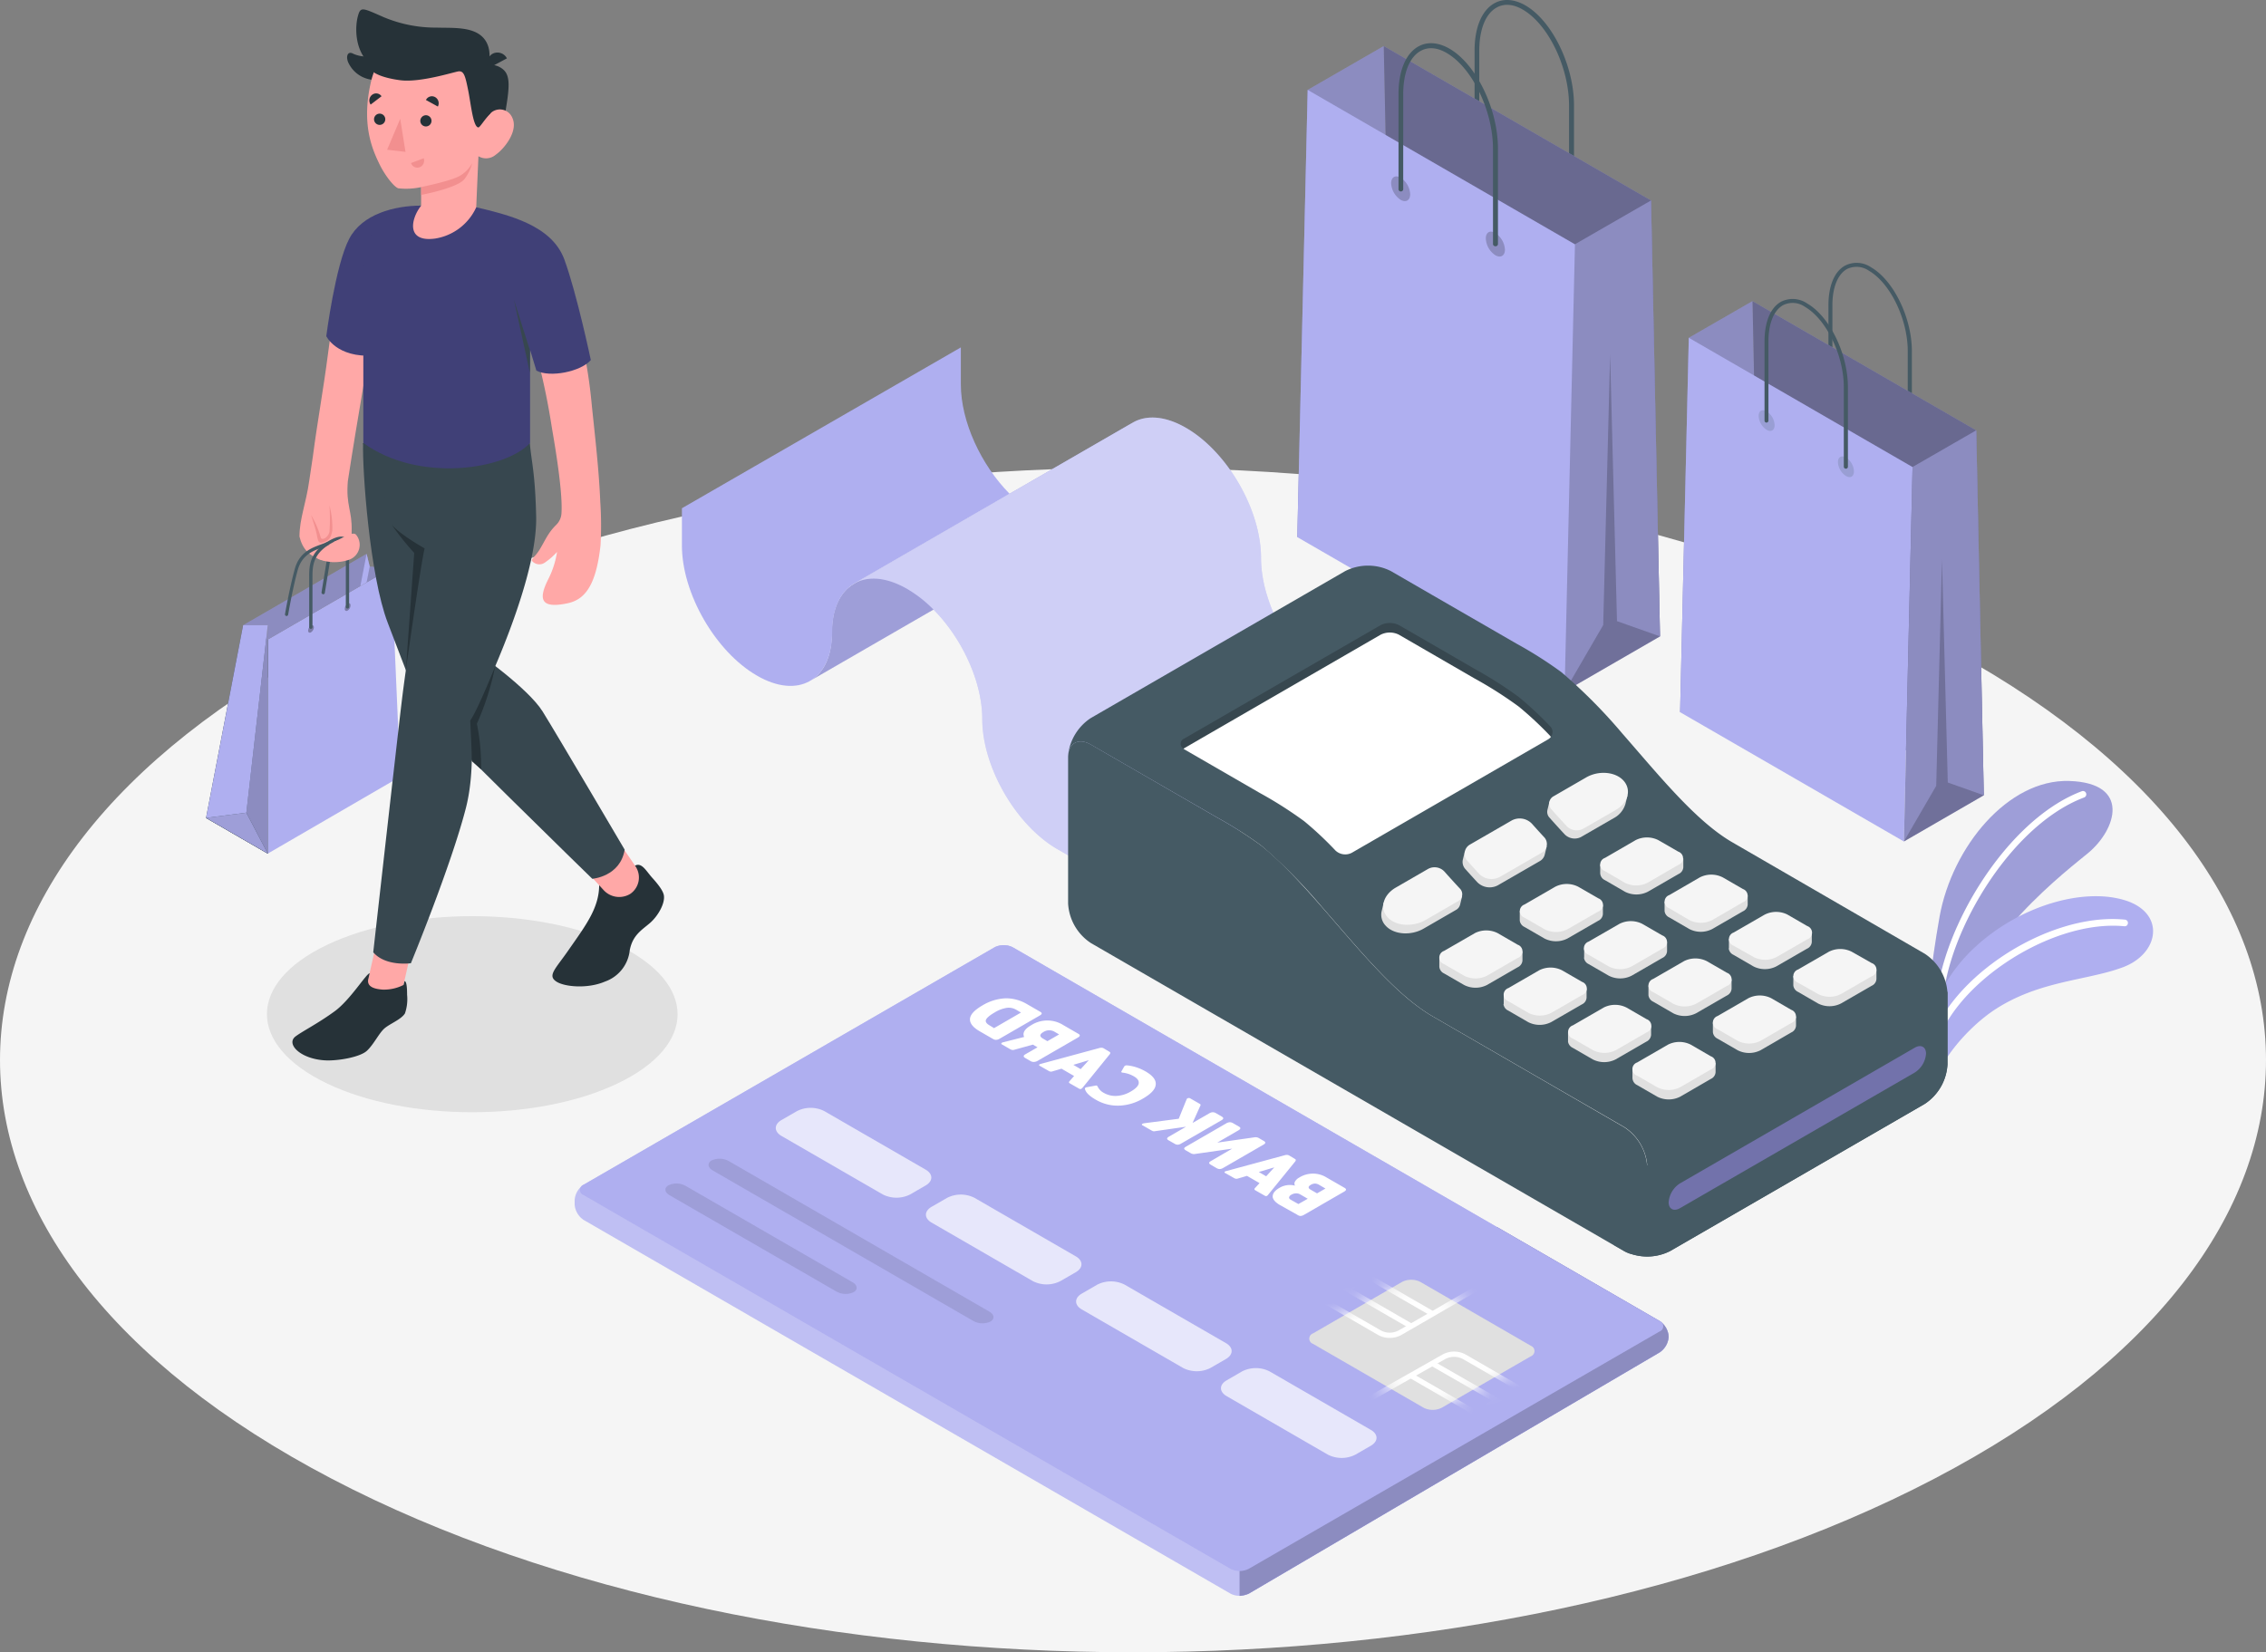 <svg width="133" height="97" fill="none" xmlns="http://www.w3.org/2000/svg"><rect width="100%" height="100%" fill="#808080" stroke="none"/><path d="M113.523 86.816c-25.971 13.578-68.075 13.578-94.046 0-25.97-13.578-25.968-35.594 0-49.173 25.968-13.578 68.075-13.578 94.046 0 25.971 13.579 25.968 35.604 0 49.173z" fill="#F5F5F5"/><path d="M36.242 63.609c-4.71 2.249-12.351 2.249-17.047 0-4.696-2.25-4.711-5.895 0-8.14 4.711-2.246 12.352-2.246 17.047 0 4.696 2.245 4.712 5.894 0 8.14z" fill="#E0E0E0"/><path d="M92.245 11.908a.14.14 0 0 0 .139-.137V6.187c0-2.33-1.28-4.963-2.852-5.87-.657-.378-1.31-.421-1.84-.114-.729.419-1.144 1.43-1.144 2.77v5.55a.134.134 0 0 0 .136.137.136.136 0 0 0 .14-.137v-5.54c0-1.241.365-2.172 1.007-2.532.446-.257.986-.217 1.55.115 1.494.865 2.712 3.39 2.712 5.63v5.584a.135.135 0 0 0 .048.097.138.138 0 0 0 .104.03z" fill="#455A64"/><path d="m76.143 31.532.61-26.254 4.464-2.575.53 25.593-5.604 3.236z" fill="#AFAFF0"/><path d="m76.143 31.532.61-26.254 4.464-2.575.53 25.593-5.604 3.236z" fill="#000" opacity=".2"/><path d="m96.906 11.771.527 25.59-15.686-9.065-.53-25.593 15.69 9.068z" fill="#AFAFF0"/><path d="m96.906 11.771.527 25.59-15.686-9.065-.53-25.593 15.69 9.068z" fill="#000" opacity=".4"/><path d="m92.44 14.343-.608 26.254-15.69-9.065.611-26.254 15.687 9.065zM96.906 11.771l-4.466 2.572-.608 26.254 5.601-3.236-.527-25.59z" fill="#AFAFF0"/><path d="m96.906 11.771-4.466 2.572-.608 26.254 5.601-3.236-.527-25.59z" fill="#000" opacity=".2"/><path opacity=".2" d="m91.832 40.597 2.266-3.9.406-15.877.403 15.645 2.526.896-5.6 3.236zM87.77 13.685a1.24 1.24 0 0 1 .56.971c0 .357-.251.506-.56.329a1.24 1.24 0 0 1-.562-.99c0-.356.251-.505.561-.31zM82.209 10.43a1.241 1.241 0 0 1 .56.972c0 .36-.25.506-.56.329a1.24 1.24 0 0 1-.558-.971c0-.36.248-.506.558-.33z" fill="#000"/><path d="M87.769 14.457a.139.139 0 0 0 .152-.152V8.723c0-2.327-1.28-4.964-2.849-5.867-.66-.381-1.314-.422-1.84-.118-.73.422-1.148 1.434-1.148 2.774v5.568a.139.139 0 0 0 .08.148.139.139 0 0 0 .164-.036.139.139 0 0 0 .032-.112V5.533c0-1.241.366-2.172 1.008-2.535.446-.257.988-.217 1.55.118 1.493.862 2.711 3.388 2.711 5.627v5.584a.14.14 0 0 0 .14.13zM112.097 25.38a.116.116 0 0 0 .118-.114v-4.654c0-1.951-1.073-4.153-2.387-4.914a1.5 1.5 0 0 0-1.55-.096c-.619.35-.96 1.198-.96 2.32v4.654a.112.112 0 0 0 .04.07.116.116 0 0 0 .152 0 .117.117 0 0 0 .04-.07v-4.653c0-1.04.31-1.812.843-2.122a1.275 1.275 0 0 1 1.311.1c1.24.722 2.269 2.834 2.269 4.711v4.654c0 .016.003.031.01.046a.116.116 0 0 0 .067.063.115.115 0 0 0 .047.005z" fill="#455A64"/><path d="m98.611 41.81.511-21.98 3.738-2.152.444 21.423-4.693 2.709z" fill="#AFAFF0"/><path d="m98.611 41.81.511-21.98 3.738-2.152.444 21.423-4.693 2.709z" fill="#000" opacity=".2"/><path d="m115.993 25.266.444 21.423-13.133-7.588-.443-21.423 13.132 7.588z" fill="#AFAFF0"/><path d="m115.993 25.266.444 21.423-13.133-7.588-.443-21.423 13.132 7.588z" fill="#000" opacity=".4"/><path d="m112.255 27.419-.508 21.982-13.136-7.591.511-21.98 13.133 7.589z" fill="#AFAFF0"/><path d="m115.993 25.266-3.738 2.153-.508 21.982 4.69-2.712-.444-21.423z" fill="#AFAFF0"/><path d="m115.993 25.266-3.738 2.153-.508 21.982 4.69-2.712-.444-21.423z" fill="#000" opacity=".2"/><path opacity=".2" d="m111.747 49.4 1.897-3.266.338-13.29.341 13.095 2.114.75-4.69 2.712z" fill="#000"/><path d="M108.347 26.854a1.045 1.045 0 0 1 .468.816c0 .31-.211.422-.468.273a1.022 1.022 0 0 1-.471-.813c0-.3.21-.416.471-.276zM103.691 24.146c.137.089.25.209.331.35.082.141.129.3.137.463 0 .31-.211.421-.468.276a1.034 1.034 0 0 1-.468-.813c0-.304.195-.425.468-.276z" fill="#455A64" opacity=".2"/><path d="M108.347 27.515a.117.117 0 0 0 .114-.115V22.73c0-1.948-1.069-4.15-2.386-4.91a1.505 1.505 0 0 0-1.55-.1c-.62.354-.958 1.2-.958 2.32v4.654a.113.113 0 0 0 .115.115c.03 0 .06-.013.081-.034a.113.113 0 0 0 .034-.081V20.04c0-1.036.31-1.808.846-2.118a1.258 1.258 0 0 1 1.308.099c1.24.723 2.269 2.835 2.269 4.71V27.4c0 .016.004.032.01.046a.123.123 0 0 0 .07.063.115.115 0 0 0 .047.006z" fill="#455A64"/><path d="m114.614 60.55-1.568-.803s.263-2.97.796-5.935c.735-4.08 4.008-8.084 7.619-7.963 3.611.12 2.762 2.826 1.122 4.21-1.038.877-6.869 5.196-7.969 10.491z" fill="#AFAFF0"/><path d="m114.614 60.55-1.568-.803s.263-2.97.796-5.935c.735-4.08 4.008-8.084 7.619-7.963 3.611.12 2.762 2.826 1.122 4.21-1.038.877-6.869 5.196-7.969 10.491z" fill="#000" opacity=".1"/><path d="M113.842 60.218h.019a.2.2 0 0 0 .177-.214c-.419-4.129 3.598-11.428 8.288-13.187a.198.198 0 0 0 .109-.102.198.198 0 0 0-.096-.26.197.197 0 0 0-.15-.005c-4.823 1.815-8.97 9.326-8.542 13.607a.193.193 0 0 0 .195.161z" fill="#fff"/><path d="m113.52 64.037-.474-3.155a9.278 9.278 0 0 1 2.919-5.317c2.604-2.389 6.264-3.453 8.71-2.727 2.446.726 2.092 3.13-.065 3.943-2.157.813-5.071.775-7.749 2.643-1.826 1.3-3.431 3.515-3.341 4.613z" fill="#AFAFF0"/><path d="M113.337 62.08a.193.193 0 0 0 .123-.047.194.194 0 0 0 .066-.115c.691-3.89 6.732-7.973 11.158-7.541a.191.191 0 0 0 .143-.042.173.173 0 0 0 .047-.06.187.187 0 0 0 .021-.072.195.195 0 0 0-.041-.144.196.196 0 0 0-.132-.07c-4.674-.466-10.849 3.722-11.571 7.86a.194.194 0 0 0 .03.147.192.192 0 0 0 .125.08l.031.003z" fill="#fff"/><path d="m47.602 39.939 7.185-4.15 9.072-5.244h.022c.815-.452 1.323-1.448 1.323-2.872 0-1.365.465-2.336 1.219-2.814l-6.2 3.58-.979.565-9.06 5.233-.099.06c-.778.464-1.258 1.448-1.258 2.835 0 1.386-.46 2.332-1.225 2.807z" fill="#AFAFF0"/><path d="m47.602 39.939 7.185-4.15 9.072-5.244h.022c.815-.452 1.323-1.448 1.323-2.872 0-1.365.465-2.336 1.219-2.814l-6.2 3.58-.979.565-9.06 5.233-.099.06c-.778.464-1.258 1.448-1.258 2.835 0 1.386-.46 2.332-1.225 2.807z" fill="#000" opacity=".1"/><path d="M40.024 29.838v2.187c0 2.814 1.971 6.233 4.404 7.638 1.2.695 2.29.77 3.084.329l.09-.053c.766-.475 1.24-1.449 1.24-2.82 0-1.371.48-2.37 1.258-2.835l.1-.06 9.06-5.233c-1.674-1.69-2.864-4.24-2.864-6.424v-2.172l-16.372 9.443z" fill="#AFAFF0"/><path d="M50.193 34.225c.794-.42 1.86-.338 3.05.347a7.39 7.39 0 0 1 1.55 1.216c1.674 1.688 2.86 4.238 2.86 6.422 0 2.813 1.975 6.232 4.408 7.64l4.408 2.547L82.83 42.94l-4.407-2.547c-2.433-1.405-4.408-4.827-4.408-7.64 0-2.815-1.971-6.233-4.407-7.638-1.197-.692-2.285-.767-3.078-.33l-.106.06-6.199 3.58-.979.564-9.054 5.237z" fill="#AFAFF0"/><path d="M50.193 34.225c.794-.42 1.86-.338 3.05.347a7.39 7.39 0 0 1 1.55 1.216c1.674 1.688 2.86 4.238 2.86 6.422 0 2.813 1.975 6.232 4.408 7.64l4.408 2.547L82.83 42.94l-4.407-2.547c-2.433-1.405-4.408-4.827-4.408-7.64 0-2.815-1.971-6.233-4.407-7.638-1.197-.692-2.285-.767-3.078-.33l-.106.06-6.199 3.58-.979.564-9.054 5.237z" fill="#fff" opacity=".4"/><path d="M62.7 44.257c.102-.682.657-.93 1.327-.543l2.436 1.406 4.96 2.863a23.853 23.853 0 0 1 2.612 1.663c1.28 1.1 2.47 2.304 3.555 3.598 2.17 2.482 4.34 5.175 6.51 6.428l11.247 6.5a2.97 2.97 0 0 1 1.342 2.326v4.172c0 .794-.517 1.151-1.184.856a2.995 2.995 0 0 0 2.526-.08l14.934-8.634a2.966 2.966 0 0 0 1.342-2.326v-4.173a2.959 2.959 0 0 0-1.342-2.326l-11.248-6.515c-2.17-1.24-4.34-3.946-6.51-6.425a31.078 31.078 0 0 0-3.567-3.589 23.965 23.965 0 0 0-2.61-1.66l-4.959-2.863-2.433-1.408a2.964 2.964 0 0 0-2.684 0L64.01 42.163a3.005 3.005 0 0 0-1.311 2.094z" fill="#455A64"/><path d="M95.422 69.127s18.885-10.817 18.882-10.91v4.266a2.971 2.971 0 0 1-1.342 2.326l-14.943 8.637a2.964 2.964 0 0 1-2.684 0l-.639-.37.726-3.949z" fill="#455A64"/><path d="m64.03 43.711 7.386 4.272a24.298 24.298 0 0 1 2.613 1.66c3.353 2.71 6.707 8.093 10.06 10.026l11.25 6.514a2.965 2.965 0 0 1 1.341 2.327v4.173c0 .856-.601 1.203-1.342.775L64.033 55.366a2.972 2.972 0 0 1-1.342-2.327v-8.552c-.006-.856.595-1.204 1.339-.776z" fill="#455A64"/><path d="M73.933 46.528a23.868 23.868 0 0 1 2.612 1.663 20.11 20.11 0 0 1 1.832 1.715.833.833 0 0 0 .964.14l11.521-6.657a.465.465 0 0 0 .112-.76 20.196 20.196 0 0 0-1.838-1.716 23.955 23.955 0 0 0-2.61-1.66 1125.67 1125.67 0 0 0-4.417-2.553 1.196 1.196 0 0 0-1.075 0l-11.518 6.654a.329.329 0 0 0 0 .62l4.417 2.554z" fill="#37474F"/><path d="M81.034 37.262a1.192 1.192 0 0 1 1.075 0l4.417 2.556c.905.496 1.777 1.05 2.61 1.66.647.532 1.26 1.104 1.838 1.712l.056.071a.592.592 0 0 1-.168.146l-11.52 6.658a.833.833 0 0 1-.965-.14 20.097 20.097 0 0 0-1.831-1.716 23.868 23.868 0 0 0-2.613-1.662l-4.417-2.553-.053-.038.053-.037 11.518-6.657z" fill="#fff"/><path d="M97.939 70.582c0 .404.31.556.672.342l13.765-7.954a1.432 1.432 0 0 0 .67-1.117c0-.404-.31-.556-.67-.341l-13.765 7.957a1.438 1.438 0 0 0-.672 1.113z" fill="#7272AB"/><path d="M92.98 56.216v-.552l.638-.047 1.432-.834a1.485 1.485 0 0 1 1.342 0l.967.558.487-.037v.537a.464.464 0 0 1-.276.397l-1.804 1.042a1.483 1.483 0 0 1-1.342 0l-1.178-.68a.475.475 0 0 1-.276-.38l.01-.004z" fill="#E0E0E0"/><path d="m95.05 54.237-1.807 1.042a.41.41 0 0 0 0 .776l1.178.68a1.484 1.484 0 0 0 1.342 0l1.804-1.043a.41.41 0 0 0 0-.776l-1.175-.679a1.483 1.483 0 0 0-1.342 0z" fill="#F5F5F5"/><path d="M97.7 53.48v-.552l.638-.047 1.445-.834a1.485 1.485 0 0 1 1.342 0l.967.558.487-.034v.534a.467.467 0 0 1-.279.394l-1.804 1.042a1.467 1.467 0 0 1-1.342 0l-1.175-.68a.468.468 0 0 1-.279-.38z" fill="#E0E0E0"/><path d="m99.783 51.5-1.804 1.046a.41.41 0 0 0 0 .776l1.174.692a1.483 1.483 0 0 0 1.343 0l1.803-1.046a.411.411 0 0 0 .278-.388.412.412 0 0 0-.278-.388l-1.174-.679a1.485 1.485 0 0 0-1.342-.012z" fill="#F5F5F5"/><path d="M88.259 58.943v-.552l.62-.047 1.447-.834a1.483 1.483 0 0 1 1.342 0l.964.558.49-.037v.537a.466.466 0 0 1-.276.397l-1.807 1.042a1.483 1.483 0 0 1-1.342 0l-1.175-.68a.47.47 0 0 1-.276-.38l.013-.004z" fill="#E0E0E0"/><path d="m90.338 56.964-1.803 1.042a.409.409 0 0 0 0 .776l1.174.68a1.485 1.485 0 0 0 1.342 0l1.807-1.043a.41.41 0 0 0 0-.776l-1.178-.68a1.484 1.484 0 0 0-1.342 0z" fill="#F5F5F5"/><path d="M89.2 54.035v-.552l.64-.046 1.444-.835a1.483 1.483 0 0 1 1.342 0l.967.559.487-.038v.537a.466.466 0 0 1-.276.397l-1.807 1.042a1.485 1.485 0 0 1-1.342 0l-1.175-.679a.482.482 0 0 1-.28-.382v-.003z" fill="#E0E0E0"/><path d="M91.284 52.056 89.48 53.1a.41.41 0 0 0 0 .775l1.175.68a1.483 1.483 0 0 0 1.342 0l1.813-1.043a.41.41 0 0 0 0-.775l-1.178-.68a1.484 1.484 0 0 0-1.348 0z" fill="#F5F5F5"/><path d="M93.922 51.3v-.553l.638-.047 1.444-.834a1.484 1.484 0 0 1 1.343 0l.967.558.486-.034v.521a.463.463 0 0 1-.276.398l-1.807 1.042a1.483 1.483 0 0 1-1.342 0l-1.174-.68a.465.465 0 0 1-.276-.381l-.003.01z" fill="#E0E0E0"/><path d="m96.004 49.32-1.803 1.045a.409.409 0 0 0 0 .776l1.159.68a1.485 1.485 0 0 0 1.342 0l1.807-1.046a.41.41 0 0 0 0-.776l-1.178-.679a1.483 1.483 0 0 0-1.327 0z" fill="#F5F5F5"/><path d="M84.48 56.762v-.552l.639-.047 1.444-.834a1.483 1.483 0 0 1 1.343 0l.966.558.487-.037v.537a.47.47 0 0 1-.279.397l-1.804 1.042a1.483 1.483 0 0 1-1.342 0l-1.178-.68a.474.474 0 0 1-.275-.38v-.004z" fill="#E0E0E0"/><path d="m86.563 54.783-1.807 1.042a.41.41 0 0 0 0 .776l1.178.68a1.483 1.483 0 0 0 1.342 0l1.804-1.043a.409.409 0 0 0 0-.776l-1.175-.68a1.485 1.485 0 0 0-1.342 0z" fill="#F5F5F5"/><path d="M96.754 58.406v-.552l.639-.046 1.444-.835a1.465 1.465 0 0 1 1.342 0l.967.559.487-.038v.552a.478.478 0 0 1-.276.398l-1.807 1.042a1.485 1.485 0 0 1-1.342 0l-1.175-.68a.482.482 0 0 1-.279-.381v-.019z" fill="#E0E0E0"/><path d="m98.837 56.427-1.803 1.042a.409.409 0 0 0 0 .776l1.174.68a1.485 1.485 0 0 0 1.342 0l1.807-1.043a.406.406 0 0 0 .278-.388.409.409 0 0 0-.278-.388l-1.177-.679a1.487 1.487 0 0 0-1.343 0z" fill="#F5F5F5"/><path d="M101.478 55.67v-.552l.62-.047 1.448-.834a1.48 1.48 0 0 1 1.342 0l.964.558.489-.037v.537a.46.46 0 0 1-.276.397l-1.807 1.042a1.48 1.48 0 0 1-1.342 0l-1.174-.68a.471.471 0 0 1-.276-.38l.012-.004z" fill="#E0E0E0"/><path d="m103.561 53.703-1.807 1.043a.41.41 0 0 0 0 .775l1.175.664a1.485 1.485 0 0 0 1.342 0l1.807-1.042a.41.41 0 0 0 0-.776l-1.175-.68a1.484 1.484 0 0 0-1.342.016z" fill="#F5F5F5"/><path d="M92.034 61.149v-.553l.638-.046 1.448-.85a1.466 1.466 0 0 1 1.342 0l.967.558.48-.04v.537a.475.475 0 0 1-.279.397l-1.803 1.042a1.484 1.484 0 0 1-1.343 0l-1.174-.68a.482.482 0 0 1-.28-.38l.004.015z" fill="#E0E0E0"/><path d="m94.12 59.154-1.804 1.042a.409.409 0 0 0 0 .776l1.184.68a1.485 1.485 0 0 0 1.342 0l1.804-1.043a.41.41 0 0 0 0-.776l-1.175-.68a1.484 1.484 0 0 0-1.351 0z" fill="#F5F5F5"/><path d="M100.536 60.584v-.552l.638-.047 1.445-.837a1.485 1.485 0 0 1 1.342 0l.967.558.487-.034v.546a.467.467 0 0 1-.279.394l-1.804 1.045a1.484 1.484 0 0 1-1.342 0l-1.178-.679a.477.477 0 0 1-.276-.385v-.009z" fill="#E0E0E0"/><path d="m102.619 58.602-1.807 1.045a.41.41 0 0 0 0 .776l1.178.68a1.484 1.484 0 0 0 1.342 0l1.804-1.043a.41.41 0 0 0 0-.776l-1.175-.682a1.485 1.485 0 0 0-1.342 0z" fill="#F5F5F5"/><path d="M105.257 57.848v-.552l.638-.047 1.444-.834a1.485 1.485 0 0 1 1.343 0l.967.558.486-.037v.537a.46.46 0 0 1-.276.397l-1.807 1.042a1.484 1.484 0 0 1-1.342 0l-1.174-.68a.478.478 0 0 1-.279-.381v-.003z" fill="#E0E0E0"/><path d="m107.339 55.875-1.804 1.042a.41.41 0 0 0 0 .776l1.175.664a1.485 1.485 0 0 0 1.342 0l1.807-1.043a.406.406 0 0 0 .278-.387.409.409 0 0 0-.278-.388l-1.171-.664a1.485 1.485 0 0 0-1.349 0z" fill="#F5F5F5"/><path d="M95.815 63.32v-.552l.636-.047 1.447-.837a1.483 1.483 0 0 1 1.342 0l.967.558.487-.034v.537a.456.456 0 0 1-.083.236.456.456 0 0 1-.193.158l-1.804 1.045a1.483 1.483 0 0 1-1.342 0l-1.178-.68a.468.468 0 0 1-.275-.384h-.004z" fill="#E0E0E0"/><path d="m97.898 61.329-1.807 1.045a.409.409 0 0 0 0 .776l1.178.679a1.485 1.485 0 0 0 1.342 0l1.804-1.042a.41.41 0 0 0 0-.776l-1.175-.682a1.483 1.483 0 0 0-1.342 0z" fill="#F5F5F5"/><path d="m90.828 47.536.115-.474.477-.04 1.55-.904c.74-.428 1.723-.338 2.2.19a.97.97 0 0 1 .218.388h.136l-.121.502a1.392 1.392 0 0 1-.691.835l-1.903 1.098a.82.82 0 0 1-.964-.14c-.3-.32-.6-.651-.902-.992a.496.496 0 0 1-.115-.463z" fill="#E0E0E0"/><path d="m92.93 48.65 1.903-1.098c.74-.428.93-1.191.462-1.719-.469-.527-1.46-.62-2.201-.19l-1.903 1.1a.49.49 0 0 0-.127.775c.301.34.602.672.902.992a.818.818 0 0 0 .964.14z" fill="#F5F5F5"/><path d="m81.102 53.461.114-.48h.137c.13-.155.286-.286.462-.385l1.9-1.098a.79.79 0 0 1 .948.155c.31.332.592.66.887.977l.27-.022-.121.5a.487.487 0 0 1-.24.31l-1.9 1.098c-.74.428-1.744.36-2.225-.167a.93.93 0 0 1-.232-.888z" fill="#E0E0E0"/><path d="m83.665 54.014 1.9-1.099a.469.469 0 0 0 .112-.76c-.3-.322-.6-.653-.902-.992a.791.791 0 0 0-.949-.155l-1.9 1.098c-.743.428-.964 1.213-.486 1.74.477.527 1.481.59 2.225.168z" fill="#F5F5F5"/><path d="m85.863 50.452.115-.468.362-.025 2.278-1.315a.989.989 0 0 1 1.184.192c.233.26.462.515.695.766a.772.772 0 0 1 .058.08h.23l-.118.491a.601.601 0 0 1-.31.391l-2.44 1.408a1.022 1.022 0 0 1-1.202-.173 41.851 41.851 0 0 1-.694-.764.62.62 0 0 1-.158-.583z" fill="#E0E0E0"/><path d="M86.132 50.545c.23.258.462.515.692.764a1.03 1.03 0 0 0 1.205.173l2.44-1.408a.586.586 0 0 0 .14-.95 57.13 57.13 0 0 1-.695-.766.989.989 0 0 0-1.184-.192l-2.44 1.408a.62.62 0 0 0-.158.971z" fill="#F5F5F5"/><path d="m15.717 37.544 7.25-4.19.527 12.243-7.777 4.514V37.544z" fill="#AFAFF0"/><path d="m15.717 50.111-3.623-2.094 2.173-11.31 1.45.837v12.567z" fill="#37474F"/><path d="m12.094 48.017 2.365-.307 1.258 2.401-3.623-2.094z" fill="#37474F"/><path d="m12.094 48.017 2.365-.307 1.258 2.401-3.623-2.094z" fill="#37474F"/><path d="m12.094 48.017 2.365-.307 1.258 2.401-3.623-2.094z" fill="#AFAFF0"/><path opacity=".1" d="m12.094 48.017 2.365-.307 1.258 2.401-3.623-2.094z" fill="#000"/><path d="m14.459 47.71 1.258-11.004v13.405L14.46 47.71z" fill="#AFAFF0"/><path opacity=".2" d="m14.459 47.71 1.258-11.004v13.405L14.46 47.71z" fill="#000"/><path d="m22.967 33.353-1.268-.093-.183-.745-7.25 4.191h1.451v.838l7.25-4.191z" fill="#AFAFF0"/><path opacity=".2" d="m22.967 33.353-1.268-.093-.183-.745-7.25 4.191h1.451v.838l7.25-4.191z" fill="#000"/><path d="M18.085 37.023c0 .105.078.152.171.096a.372.372 0 0 0 .167-.292c0-.108-.074-.151-.167-.099a.374.374 0 0 0-.17.295z" fill="#AFAFF0"/><path opacity=".3" d="M18.085 37.023c0 .105.078.152.171.096a.372.372 0 0 0 .167-.292c0-.108-.074-.151-.167-.099a.374.374 0 0 0-.17.295z" fill="#000"/><path d="M20.236 35.745c0 .108.078.152.17.099a.372.372 0 0 0 .168-.31c0-.106-.074-.152-.167-.096a.376.376 0 0 0-.17.307z" fill="#AFAFF0"/><path opacity=".3" d="M20.236 35.745c0 .108.078.152.17.099a.372.372 0 0 0 .168-.31c0-.106-.074-.152-.167-.096a.376.376 0 0 0-.17.307z" fill="#000"/><path d="M16.632 36.163c0 .109.077.152.17.1a.372.372 0 0 0 .168-.295c0-.105-.075-.149-.168-.096a.375.375 0 0 0-.17.291z" fill="#AFAFF0" style="mix-blend-mode:multiply"/><path d="M16.632 36.163c0 .109.077.152.17.1a.372.372 0 0 0 .168-.295c0-.105-.075-.149-.168-.096a.375.375 0 0 0-.17.291z" fill="#000" style="mix-blend-mode:multiply" opacity=".2"/><path d="M18.801 34.888c0 .109.078.152.17.1a.373.373 0 0 0 .168-.295c0-.105-.074-.152-.167-.096a.375.375 0 0 0-.17.291z" fill="#AFAFF0" style="mix-blend-mode:multiply"/><path d="M18.801 34.888c0 .109.078.152.17.1a.373.373 0 0 0 .168-.295c0-.105-.074-.152-.167-.096a.375.375 0 0 0-.17.291z" fill="#000" style="mix-blend-mode:multiply" opacity=".2"/><path d="M14.267 36.706h1.45L14.46 47.71l-2.365.307 2.173-11.31zM21.517 32.515l.183.745-.183.93-.366.215.366-1.89z" fill="#AFAFF0"/><path d="M23.956 12.18c-1.008 0-3.035.33-4.085 4.94-.239 1.045-.437 2.186-.62 3.654-.282 2.171-.62 3.964-.887 6.018-.037.285-.173 1.126-.207 1.387-.193 1.393-.58 2.264-.58 3.322.158.64.527 1.346 1.953 1.492 1.339-.43 1.078-.639 1.11-1.84.03-1.2-.345-1.476-.224-2.906.515-3.39 1.528-9.17 1.528-9.17l2.012-6.896z" fill="#FFA8A7"/><path d="M16.818 36.164a.1.1 0 0 0 .096-.081s.25-1.492.56-2.615c.249-.89.881-1.123 1.44-1.328.123-.043.24-.087.343-.133a.098.098 0 0 0 .051-.054.096.096 0 0 0-.001-.073.097.097 0 0 0-.09-.058.097.097 0 0 0-.037.008c-.103.046-.214.087-.332.13-.573.208-1.283.469-1.55 1.455-.31 1.136-.567 2.621-.57 2.637a.1.1 0 0 0 .08.112h.01z" fill="#455A64"/><path d="M18.256 30.235c.245.405.435.841.564 1.297.05.245.443.028.517-.31a10.65 10.65 0 0 0 0-1.551c.127.477.183.97.168 1.464-.08.478-.208.583-.536.701-.329.118-.31-.183-.403-.577-.093-.394-.31-1.024-.31-1.024z" fill="#F28F8F"/><path d="M18.34 36.821v-2.903c0-.646 0-1.375 1.044-1.989.372-.217.654-.285.794-.195.14.09.12.332.12.335v3.561a.096.096 0 0 0 .165.068.096.096 0 0 0 .028-.068v-3.552a.586.586 0 0 0-.211-.509c-.21-.133-.543-.068-.992.193-1.147.673-1.144 1.495-1.14 2.156v2.903a.096.096 0 1 0 .192 0z" fill="#455A64"/><path d="M18.969 34.889a.096.096 0 0 0 .096-.081l.356-2.2a.096.096 0 0 0-.077-.111.1.1 0 0 0-.112.08l-.36 2.19a.096.096 0 0 0 .078.112l.019.01z" fill="#455A64"/><path d="M19.623 31.793c.527-.214 1.081-.62 1.277-.4a.93.93 0 0 1-.419 1.47c-.6.203-1.254.182-1.84-.06l.982-1.01z" fill="#FFA8A7"/><path d="M24.718 12.072c-1.571 0-3.468.496-4.224 1.951-.81 1.551-1.343 5.711-1.343 5.711s.596 1.282 2.79 1.139l2.777-8.801z" fill="#404077"/><path d="M37.271 50.818c.391-.204.642.295.995.695.251.28.639.723.698 1.043.083.474-.341 1.219-.812 1.628-.471.41-1.02.704-1.19 1.604a2.189 2.189 0 0 1-1.454 1.837c-1.02.44-2.387.31-2.852 0-.548-.357-.046-.745.722-1.862 1.005-1.44 1.789-2.466 1.789-3.81l2.104-1.135z" fill="#263238"/><path d="m36.469 49.64.824 1.21a1.167 1.167 0 0 1-.279 1.612l-.025.016a1.24 1.24 0 0 1-1.58-.245l-1.287-1.405 2.347-1.189z" fill="#FFA8A7"/><path d="M21.312 26.02c-.053 1.55.384 7.777 1.448 10.547 1.063 2.77 1.683 4.47 2.017 5.044.335.574 9.987 9.98 9.987 9.98s1.64-.121 1.9-1.71c0 0-3.955-6.728-4.814-8.109-.858-1.38-3.89-3.496-3.89-3.496l.276-12.07-6.924-.186z" fill="#37474F"/><path d="m23.44 58.884-2.04-.464.675-2.974 2.04.465-.675 2.973z" fill="#FFA8A7"/><path d="M21.312 26.02H31.1c.087 1.085.31 1.693.37 4.318.074 4.247-3.872 11.962-3.872 11.962.05.577.294 2.997-.254 5.14-.868 3.385-3.227 9.108-3.227 9.108s-1.475.211-2.21-.642c0 0 1.305-11.627 1.658-14.605.382-3.223 1.358-9.108 1.358-9.108a15.113 15.113 0 0 1-1.751-2.1 10.505 10.505 0 0 1-1.86-4.073z" fill="#37474F"/><path d="M34.718 23.612c-.44-4.541-1.814-7.734-2.015-8.875l-1.333 5.621c.42 1.508.752 3.039.995 4.585.056.388.688 3.763.589 5.202a1.028 1.028 0 0 1-.31.67c-.49.481-.636.897-.964 1.437-.257.425-.524.574-.456.676a.564.564 0 0 0 .76.096 3.95 3.95 0 0 0 .71-.62A5.248 5.248 0 0 1 32.181 34c-.58 1.151-.483 1.756 1.125 1.418 1.008-.214 1.674-1.011 1.94-3.397.05-.86.044-1.722-.015-2.58-.078-2.002-.381-4.468-.514-5.83z" fill="#FFA8A7"/><path d="M27.951 12.165c1.875.453 4.436 1.042 5.176 3.077.741 2.035 1.55 5.895 1.55 5.895-.586.685-2.408 1.045-3.195.62l-.37-1.22v5.467c-1.465 1.598-6.583 2.342-9.787 0V15.807c0-1.632.905-3.59 3.409-3.723l3.217.081z" fill="#404077"/><path d="m31.1 20.55-.939-2.962.94 4.29V20.55z" fill="#37474F"/><path d="M28.655 3.817a1.115 1.115 0 0 1 .93.31c.396.407.31 1.157 0 2.882l-1.225.143.295-3.335zM21.514 3.318a1.92 1.92 0 0 1-.766-.155c-.375-.218-.474.21-.27.58a1.759 1.759 0 0 0 1.423.946c0-.053.35-.959.35-.959l-.738-.412z" fill="#263238"/><path d="M28.081 7.17c.183.11.44-.241.667-.477a.788.788 0 0 1 1.32.217c.372.785-.474 1.827-.97 2.172a.87.87 0 0 1-1.017.09l-.13 3a3.2 3.2 0 0 1-2.411 1.833c-1.76.239-1.398-1.216-.822-1.927v-1.092c-.44.095-.892.118-1.339.069-.229-.063-.778-.723-1.131-1.468-.397-.831-1.057-2.311-.468-4.811.62-2.687 3.515-2.767 5.235-1.685 1.72 1.083 1.066 4.08 1.066 4.08z" fill="#FFA8A7"/><path d="M28.081 7.48c.09 0 .44-.576.667-.784.31-.285-.093-2.87-.093-2.87s.31-.983-.31-1.631c-.62-.649-1.823-.543-2.7-.574a7.888 7.888 0 0 1-3.14-.62C21.265.456 21.163.38 21.008.94c-.155.562-.214 1.806.53 2.647l.406.66s.379.31 1.55.463c1.172.152 3.146-.484 3.41-.519.334-.046.409.283.588 1.176.15.766.283 2.113.59 2.113z" fill="#263238"/><path d="m28.655 4.015 1.097-.589a.62.62 0 0 0-.83-.276.654.654 0 0 0-.267.865z" fill="#263238"/><path d="M24.722 10.98s1.63-.329 2.2-.62c.335-.175.61-.446.79-.779a2.577 2.577 0 0 1-.449.93c-.415.534-2.541.931-2.541.931v-.462z" fill="#F28F8F"/><path d="M24.669 7.105a.329.329 0 1 0 .328-.34.335.335 0 0 0-.328.34zM25 5.87l.7.385a.415.415 0 0 0-.163-.555.388.388 0 0 0-.537.17z" fill="#263238"/><path d="m24.87 9.292-.747.28a.392.392 0 0 0 .733.032.418.418 0 0 0 .014-.312z" fill="#F28F8F"/><path d="m21.755 6.14.639-.49a.384.384 0 0 0-.555-.083.418.418 0 0 0-.084.573zM21.954 7.012a.33.33 0 1 0 .198-.313.333.333 0 0 0-.198.313z" fill="#263238"/><path d="m23.49 6.972.31 1.945-1.078-.127.769-1.818z" fill="#F28F8F"/><path d="m21.631 57.426.065-.291c-.213.04-1.128 1.55-2.04 2.224-.994.726-1.859 1.154-2.302 1.48-.595.437.266 1.33 1.73 1.411.728.04 2.051-.183 2.457-.568.406-.384.704-1.03 1.026-1.309.323-.279.98-.521 1.2-.878.122-.352.165-.727.127-1.098 0-.385-.025-.803-.155-.797 0 .043-.053.223-.053.223a2.53 2.53 0 0 1-1.24.273c-.344-.03-.985-.111-.815-.67zM23.823 39.328s.867-6.18 1.1-7.135c0 0-1.401-.779-1.931-1.387.402.58.843 1.133 1.32 1.654l-.49 6.868zM29.064 39.123s-1.045 2.603-1.466 3.177c0 0 .105 1.982.09 2.382l.548.481a12.312 12.312 0 0 0-.245-2.674c.48-1.08.84-2.208 1.073-3.366z" fill="#263238"/><path d="M97.402 77.55 59.445 55.614a1.187 1.187 0 0 0-1.072 0L34.265 69.546a1.181 1.181 0 0 0-.536.93v.215a1.188 1.188 0 0 0 .536.93l37.957 21.933a1.17 1.17 0 0 0 1.069 0L97.405 79.39a1.188 1.188 0 0 0 .534-.93 1.176 1.176 0 0 0-.537-.91z" fill="#AFAFF0"/><path d="M97.402 77.55 59.445 55.614a1.187 1.187 0 0 0-1.072 0L34.265 69.546a1.181 1.181 0 0 0-.536.93v.215a1.188 1.188 0 0 0 .536.93l37.957 21.933a1.17 1.17 0 0 0 1.069 0L97.405 79.39a1.188 1.188 0 0 0 .534-.93 1.176 1.176 0 0 0-.537-.91z" fill="#fff" opacity=".2"/><path d="M97.939 78.468a1.19 1.19 0 0 1-.534.93L73.291 93.56c-.17.069-.35.113-.533.13V89.5l1.258-16.734 13.849-.729 9.537 5.513a1.177 1.177 0 0 1 .537.918z" fill="#AFAFF0"/><path d="M97.939 78.468a1.19 1.19 0 0 1-.534.93L73.291 93.56c-.17.069-.35.113-.533.13V89.5l1.258-16.734 13.849-.729 9.537 5.513a1.177 1.177 0 0 1 .537.918z" fill="#AFAFF0"/><path d="M97.939 78.468a1.19 1.19 0 0 1-.534.93L73.291 93.56c-.17.069-.35.113-.533.13V89.5l1.258-16.734 13.849-.729 9.537 5.513a1.177 1.177 0 0 1 .537.918z" fill="#000" opacity=".2"/><path d="M58.373 55.614 34.265 69.546a.326.326 0 0 0 0 .62L72.222 92.1a1.185 1.185 0 0 0 1.072 0L97.402 78.17a.329.329 0 0 0 0-.62L59.445 55.614a1.187 1.187 0 0 0-1.072 0z" fill="#AFAFF0"/><path d="M76.338 71.386a.451.451 0 0 0 .195-.065l2.356-1.362c.071-.04.108-.08.114-.115.007-.034-.024-.074-.09-.112l-1.05-.605a1.518 1.518 0 0 0-1.6 0 .62.62 0 0 0-.254.236.233.233 0 0 0 0 .242 1.205 1.205 0 0 0-.93.14c-.244.142-.372.31-.38.478-.01.167.132.35.42.518l1.023.573a.347.347 0 0 0 .196.072zm.576-1.551c-.071-.044-.108-.087-.105-.134.003-.046.043-.096.124-.142a.492.492 0 0 1 .245-.075.47.47 0 0 1 .23.065l.387.227-.493.282-.388-.223zm-1.153.599c-.077-.044-.108-.094-.099-.146a.238.238 0 0 1 .133-.15.56.56 0 0 1 .276-.08.474.474 0 0 1 .251.065l.434.252-.548.31-.447-.252zM74.366 70.204a.275.275 0 0 0 .062-.059L76.01 68.2a.196.196 0 0 0 .047-.1c0-.024-.025-.049-.072-.074l-.31-.186a.286.286 0 0 0-.133-.04.566.566 0 0 0-.167.028l-3.37.912a.31.31 0 0 0-.096.034c-.024 0-.037.028-.037.043 0 .016 0 .031.034.044l.546.31a.26.26 0 0 0 .102.03.31.31 0 0 0 .121-.018l.515-.152.737.425-.27.295a.094.094 0 0 0-.03.071.118.118 0 0 0 .058.06l.543.31a.137.137 0 0 0 .14.012zm-.48-1.4.908-.272-.477.524-.431-.251zM71.599 68.631a.452.452 0 0 0 .195-.065l2.359-1.365c.07-.04.107-.076.111-.112.004-.035-.027-.072-.093-.111l-.279-.162a.37.37 0 0 0-.12-.046.453.453 0 0 0-.156 0l-2.17.31 1.24-.72c.069-.04.11-.08.115-.114.007-.034-.025-.075-.09-.112l-.344-.199a.371.371 0 0 0-.195-.052.452.452 0 0 0-.198.065l-2.359 1.365c-.07.04-.108.076-.112.111 0 .035.031.072.1.112l.275.158a.37.37 0 0 0 .273.05l2.17-.31-1.24.723c-.07.04-.107.078-.112.111 0 .034.032.072.1.112l.34.199a.37.37 0 0 0 .19.052zM67.058 65.976c-.022 0-.037.028-.037.043 0 .016 0 .031.034.044l.545.31a.376.376 0 0 0 .087.037.202.202 0 0 0 .087 0l1.838-.264-.995.577c-.071.04-.109.078-.115.115-.006.037.028.072.096.112l.344.195a.332.332 0 0 0 .19.056.414.414 0 0 0 .195-.068l2.355-1.359c.072-.04.109-.08.115-.115.006-.034-.025-.074-.09-.111l-.34-.199a.37.37 0 0 0-.196-.053.44.44 0 0 0-.198.066l-.977.564.465-1.033a.053.053 0 0 0 0-.053.235.235 0 0 0-.068-.052l-.542-.31a.154.154 0 0 0-.152.003.106.106 0 0 0-.053.058l-.462 1.139-2.024.264a.233.233 0 0 0-.102.034zM65.672 64.909a2.946 2.946 0 0 0 1.423-.422c.474-.276.72-.546.74-.82.023-.272-.179-.524-.594-.766-.175-.1-.36-.183-.552-.245a2.402 2.402 0 0 0-.545-.111.186.186 0 0 0-.112.021.188.188 0 0 0-.059.063l-.146.26c-.021.028-.021.05 0 .062a.255.255 0 0 0 .1.025c.218.028.429.1.62.21.22.125.31.264.288.417-.022.152-.18.31-.462.474a1.81 1.81 0 0 1-.834.26 1.347 1.347 0 0 1-.738-.17.838.838 0 0 1-.375-.375.145.145 0 0 0-.043-.056.165.165 0 0 0-.105 0l-.472.087a.31.31 0 0 0-.093.03.069.069 0 0 0-.034.07c.04.204.255.418.639.638.41.24.88.361 1.354.348zM63.478 63.913a.276.276 0 0 0 .065-.06l1.578-1.944a.146.146 0 0 0 .046-.1c0-.024-.025-.05-.068-.074l-.31-.186a.267.267 0 0 0-.13-.04.58.58 0 0 0-.17.027l-3.37.913a.279.279 0 0 0-.093.034c-.025 0-.037.028-.037.043 0 .016 0 .031.034.043l.545.31c.03.018.065.029.1.032a.31.31 0 0 0 .12-.019l.515-.152.74.428-.272.31c-.022.025-.034.05-.028.069.006.018.022.04.06.059l.541.31a.13.13 0 0 0 .134-.003zm-.478-1.4.906-.272-.478.524-.428-.251zM60.71 62.34a.453.453 0 0 0 .198-.065l2.356-1.362c.068-.04.105-.078.112-.115.006-.037-.022-.071-.09-.111l-.865-.5a1.76 1.76 0 0 0-1.897 0c-.387.223-.524.453-.412.689l-1.224.31a.252.252 0 0 0-.078.028.075.075 0 0 0-.04.05c0 .018 0 .034.037.05l.493.285c.031.016.064.029.099.037.035.009.07.009.105 0l1.12-.31.272.158-.7.403c-.072.04-.109.08-.112.115-.003.034.025.071.093.111l.344.199c.06.026.125.036.189.028zm.505-1.368c-.214-.124-.204-.251.022-.382a.62.62 0 0 1 .648-.025l.279.162-.688.397-.26-.152zM58.475 61.046a.452.452 0 0 0 .195-.065l2.356-1.362c.068-.04.109-.077.115-.114.006-.038-.025-.072-.09-.11l-.778-.449a2.403 2.403 0 0 0-1.255-.338 2.864 2.864 0 0 0-1.364.422c-.462.27-.704.53-.722.785-.019.254.173.5.576.732l.775.447a.334.334 0 0 0 .192.052zm-.409-.859c-.17-.1-.236-.205-.198-.31.037-.106.201-.258.496-.428a1.94 1.94 0 0 1 .734-.283.863.863 0 0 1 .549.115l.279.162-1.581.915-.279-.171z" fill="#fff"/><path d="m89.849 79.005-6.482-3.748a1.196 1.196 0 0 0-1.075 0l-5.22 3.019a.326.326 0 0 0 0 .62l6.481 3.745a1.185 1.185 0 0 0 1.073 0l5.222-3.016a.33.33 0 0 0 0-.62z" fill="#E0E0E0"/><mask id="a" style="mask-type:luminance" maskUnits="userSpaceOnUse" x="76" y="75" width="15" height="8"><path d="m89.849 79.005-6.482-3.748a1.196 1.196 0 0 0-1.075 0l-5.22 3.019a.326.326 0 0 0 0 .62l6.481 3.745a1.185 1.185 0 0 0 1.073 0l5.222-3.016a.33.33 0 0 0 0-.62z" fill="#fff"/></mask><g mask="url(#a)" fill="#fff"><path d="m80.283 82.358 4.52-2.559a1.1 1.1 0 0 1 1.084 0l3.162 1.824.155-.267-3.162-1.827a1.409 1.409 0 0 0-1.391 0l-4.52 2.56.152.27zM81.57 78.546c.249 0 .494-.065.71-.19l4.4-2.546-.154-.267-4.404 2.544a1.102 1.102 0 0 1-1.107 0l-3.146-1.818-.155.27 3.146 1.817c.216.126.46.19.71.19z"/><path d="m82.754 77.994.155-.27-3.546-2.048.948-.549 3.701 2.138.155-.267-3.856-2.228-1.568.906 4.01 2.318zM86.606 83.13l1.572-.905-4.039-2.317-.155.266 3.571 2.051-.949.546-3.725-2.15-.155.267 3.88 2.243z"/></g><path d="m80.77 83.944-5.945-3.435a1.779 1.779 0 0 0-1.612 0l-.905.525c-.446.254-.446.673 0 .93l5.942 3.434a1.777 1.777 0 0 0 1.612 0l.908-.524c.443-.257.443-.676 0-.93z" fill="#AFAFF0"/><path d="m80.46 83.944-5.945-3.435a1.779 1.779 0 0 0-1.611 0l-.905.525c-.447.254-.447.673 0 .93l5.941 3.434a1.777 1.777 0 0 0 1.612 0l.908-.524c.444-.257.444-.676 0-.93z" fill="#fff" opacity=".7"/><path d="m71.955 78.85-5.942-3.431a1.778 1.778 0 0 0-1.612 0l-.908.524c-.443.258-.443.673 0 .93l5.945 3.435a1.773 1.773 0 0 0 1.609 0l.908-.525c.446-.26.446-.676 0-.933z" fill="#AFAFF0"/><path d="m71.955 78.85-5.942-3.431a1.778 1.778 0 0 0-1.612 0l-.908.524c-.443.258-.443.673 0 .93l5.945 3.435a1.773 1.773 0 0 0 1.609 0l.908-.525c.446-.26.446-.676 0-.933z" fill="#AFAFF0"/><path opacity=".7" d="m71.955 78.85-5.942-3.431a1.778 1.778 0 0 0-1.612 0l-.908.524c-.443.258-.443.673 0 .93l5.945 3.435a1.773 1.773 0 0 0 1.609 0l.908-.525c.446-.26.446-.676 0-.933z" fill="#fff"/><path d="m63.143 73.756-5.945-3.434a1.773 1.773 0 0 0-1.608 0l-.909.524c-.446.258-.446.673 0 .93l5.942 3.435a1.778 1.778 0 0 0 1.612 0l.908-.524c.443-.258.443-.674 0-.931z" fill="#AFAFF0"/><path opacity=".7" d="m63.143 73.756-5.945-3.434a1.773 1.773 0 0 0-1.608 0l-.909.524c-.446.258-.446.673 0 .93l5.942 3.435a1.778 1.778 0 0 0 1.612 0l.908-.524c.443-.258.443-.674 0-.931z" fill="#fff"/><path d="m54.328 68.665-5.942-3.434a1.777 1.777 0 0 0-1.611 0l-.909.524c-.443.255-.443.674 0 .931l5.945 3.434a1.779 1.779 0 0 0 1.612 0l.905-.524c.446-.258.446-.676 0-.93z" fill="#AFAFF0"/><path opacity=".7" d="m54.328 68.665-5.942-3.434a1.777 1.777 0 0 0-1.611 0l-.909.524c-.443.255-.443.674 0 .931l5.945 3.434a1.779 1.779 0 0 0 1.612 0l.905-.524c.446-.258.446-.676 0-.93z" fill="#fff"/><path d="M41.766 68.126c-.26.151-.233.412.065.586l15.293 8.835a1.11 1.11 0 0 0 1.01.037c.26-.152.233-.413-.065-.583l-15.293-8.838a1.131 1.131 0 0 0-1.01-.037z" fill="#AFAFF0"/><path d="M41.766 68.126c-.26.151-.233.412.065.586l15.293 8.835a1.11 1.11 0 0 0 1.01.037c.26-.152.233-.413-.065-.583l-15.293-8.838a1.131 1.131 0 0 0-1.01-.037z" fill="#000" opacity=".1"/><path d="M39.236 69.584c-.263.152-.235.412.062.583l9.795 5.655a1.113 1.113 0 0 0 1.01.037c.26-.149.233-.412-.065-.583l-9.791-5.655a1.111 1.111 0 0 0-1.01-.037z" fill="#AFAFF0"/><path d="M39.236 69.584c-.263.152-.235.412.062.583l9.795 5.655a1.113 1.113 0 0 0 1.01.037c.26-.149.233-.412-.065-.583l-9.791-5.655a1.111 1.111 0 0 0-1.01-.037z" fill="#000" opacity=".1"/></svg>
